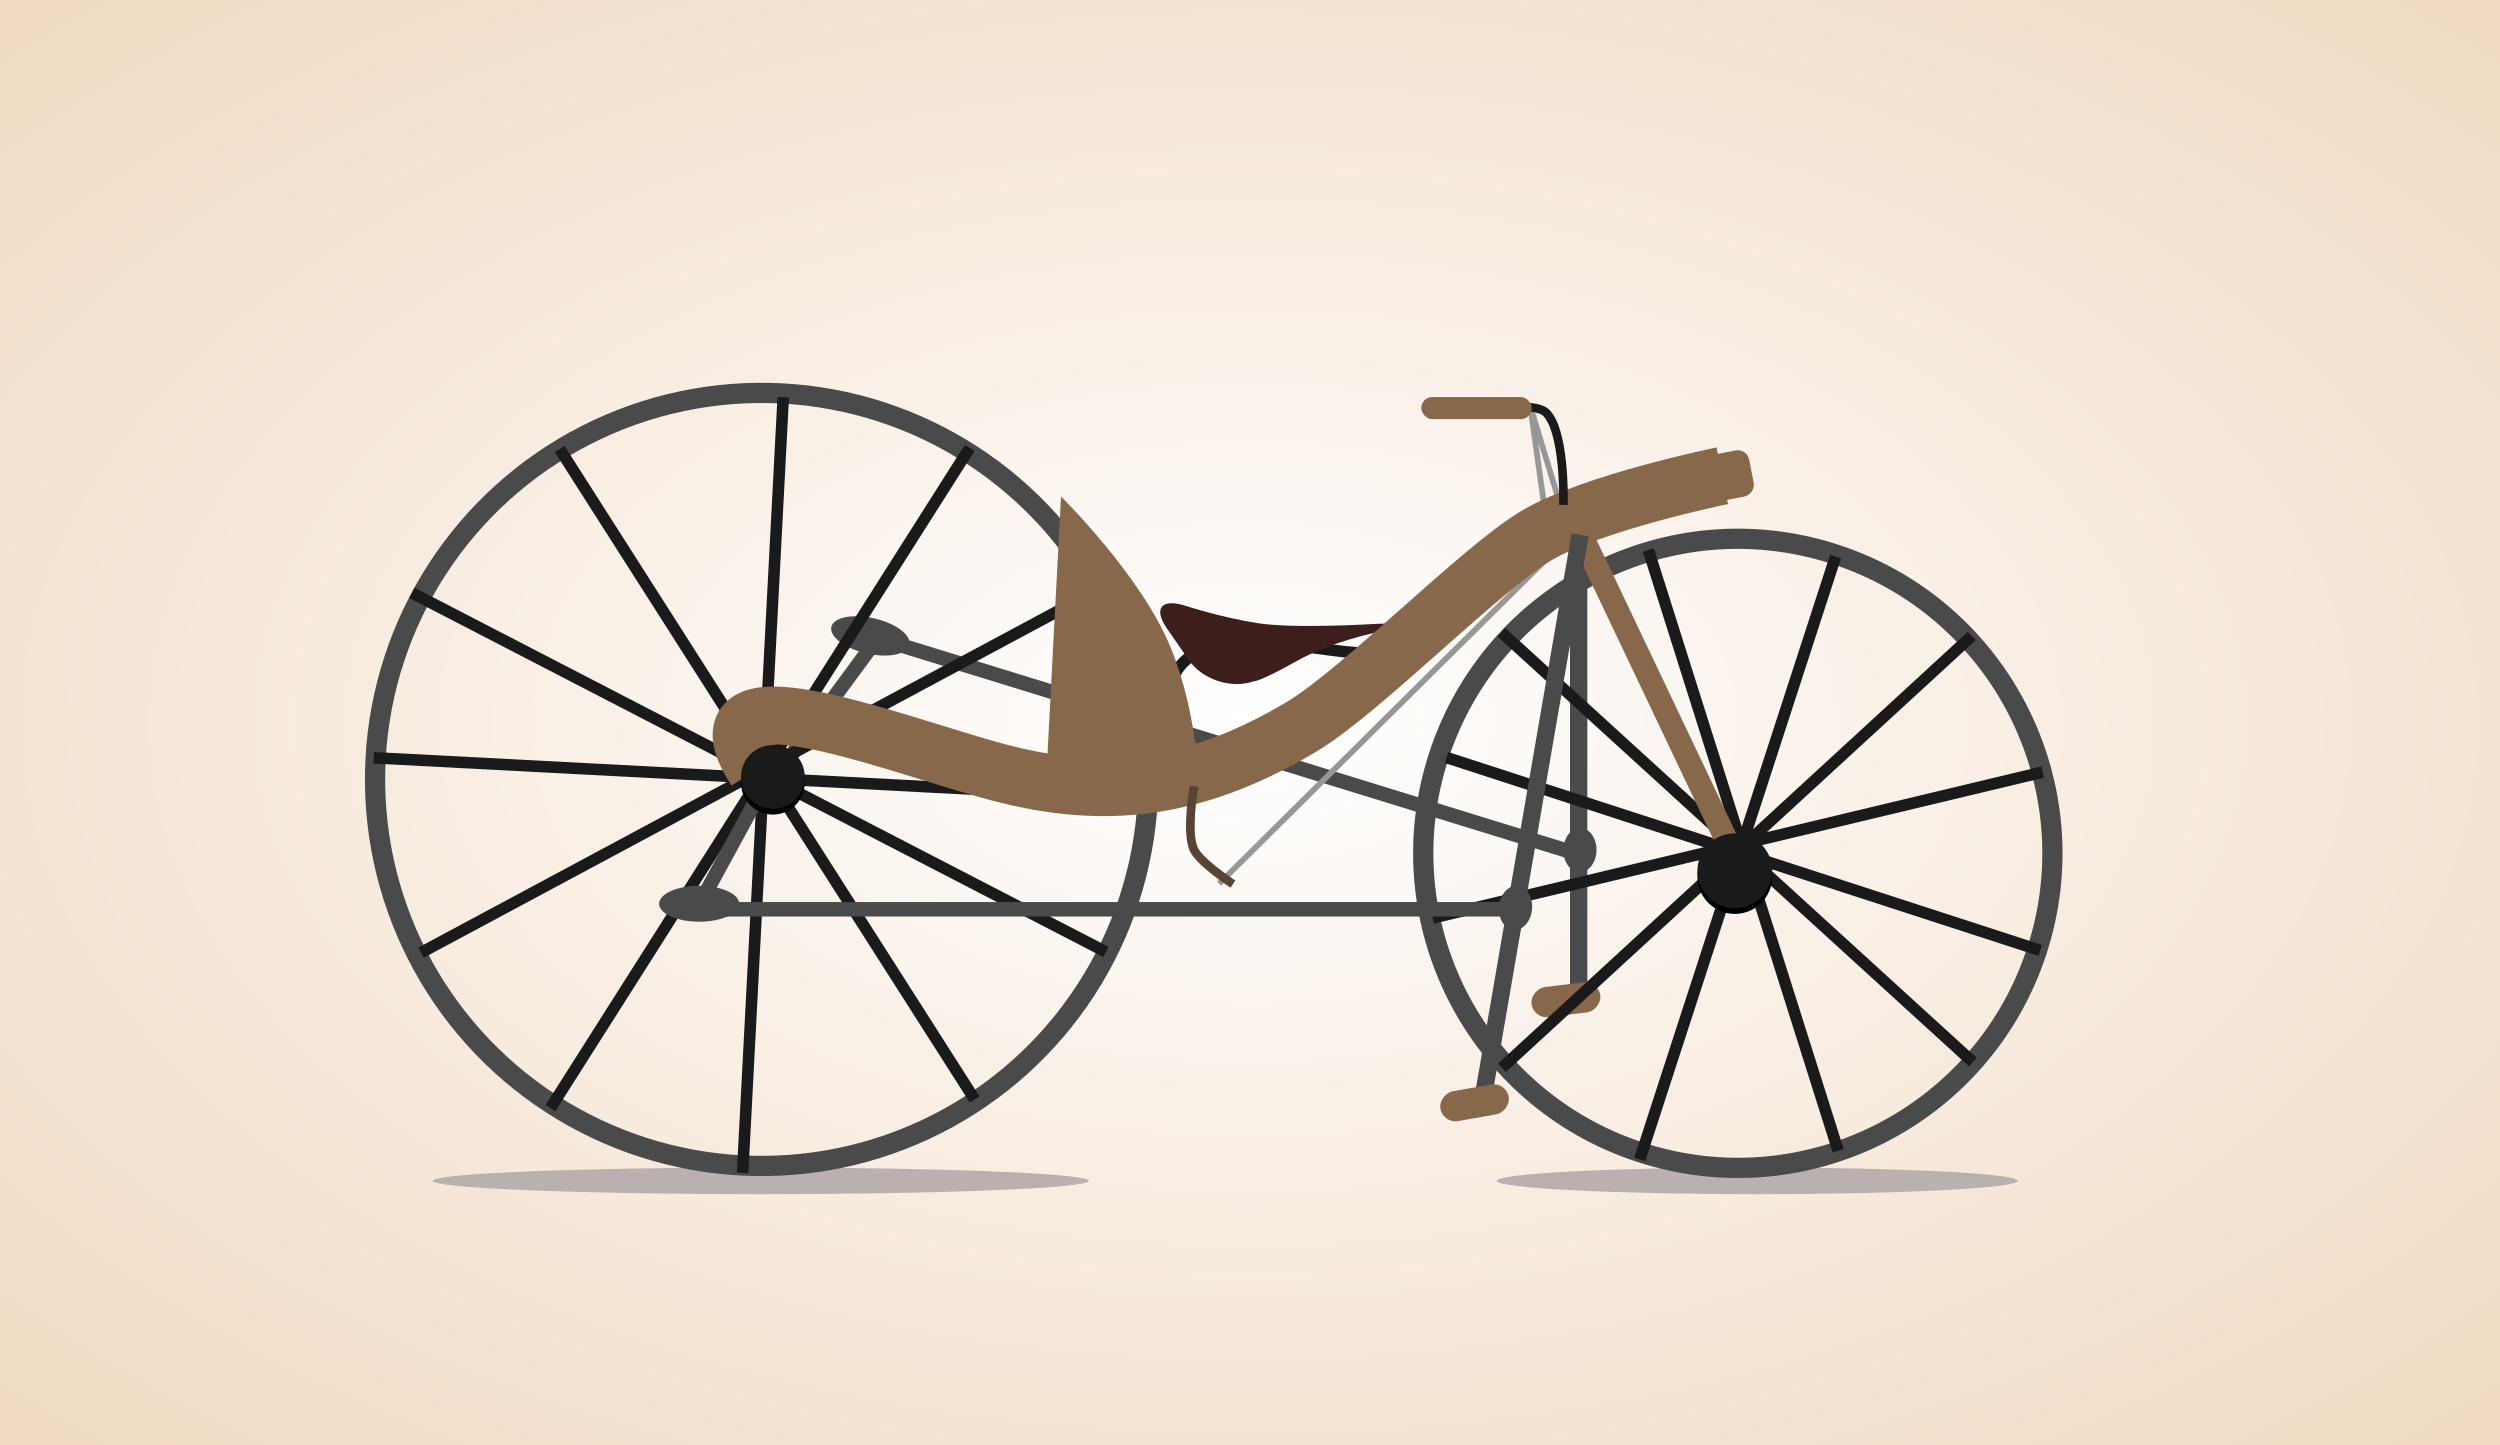 <?xml version="1.0" encoding="UTF-8" standalone="no"?>
<svg width="865px" height="500px" viewBox="0 0 865 500" version="1.1" xmlns="http://www.w3.org/2000/svg" xmlns:xlink="http://www.w3.org/1999/xlink">
    <!-- Generator: Sketch 39.1 (31720) - http://www.bohemiancoding.com/sketch -->
    <title>1839</title>
    <desc>Created with Sketch.</desc>
    <defs>
        <radialGradient cx="50%" cy="50%" fx="50%" fy="50%" r="77.24%" id="radialGradient-1">
            <stop stop-color="#FFFFFF" offset="0%"></stop>
            <stop stop-color="#EED5BB" offset="100%"></stop>
        </radialGradient>
        <filter x="-50%" y="-50%" width="200%" height="200%" filterUnits="objectBoundingBox" id="filter-2">
            <feGaussianBlur stdDeviation="1.978" in="SourceGraphic"></feGaussianBlur>
        </filter>
        <filter x="-50%" y="-50%" width="200%" height="200%" filterUnits="objectBoundingBox" id="filter-3">
            <feGaussianBlur stdDeviation="1.978" in="SourceGraphic"></feGaussianBlur>
        </filter>
        <ellipse id="path-4" cx="108.487" cy="163.901" rx="12.942" ry="12.939"></ellipse>
        <filter x="-50%" y="-50%" width="200%" height="200%" filterUnits="objectBoundingBox" id="filter-5">
            <feOffset dx="0" dy="2" in="SourceAlpha" result="shadowOffsetOuter1"></feOffset>
            <feGaussianBlur stdDeviation="2" in="shadowOffsetOuter1" result="shadowBlurOuter1"></feGaussianBlur>
            <feColorMatrix values="0 0 0 0 0   0 0 0 0 0   0 0 0 0 0  0 0 0 0.5 0" type="matrix" in="shadowBlurOuter1"></feColorMatrix>
        </filter>
        <rect id="path-6" x="43.693" y="28.29" width="23.886" height="26.753" rx="4"></rect>
        <mask id="mask-7" maskContentUnits="userSpaceOnUse" maskUnits="objectBoundingBox" x="0" y="0" width="23.886" height="26.753" fill="white">
            <use xlink:href="#path-6"></use>
        </mask>
        <ellipse id="path-8" cx="26.318" cy="11.029" rx="11.031" ry="11.029"></ellipse>
        <filter x="-50%" y="-50%" width="200%" height="200%" filterUnits="objectBoundingBox" id="filter-9">
            <feOffset dx="0" dy="2" in="SourceAlpha" result="shadowOffsetOuter1"></feOffset>
            <feGaussianBlur stdDeviation="2" in="shadowOffsetOuter1" result="shadowBlurOuter1"></feGaussianBlur>
            <feColorMatrix values="0 0 0 0 0   0 0 0 0 0   0 0 0 0 0  0 0 0 0.5 0" type="matrix" in="shadowBlurOuter1"></feColorMatrix>
        </filter>
    </defs>
    <g id="Page-1" stroke="none" stroke-width="1" fill="none" fill-rule="evenodd">
        <g id="1839">
            <g id="background" fill="url(#radialGradient-1)">
                <rect x="0" y="0" width="865" height="500"></rect>
            </g>
            <g id="group" transform="translate(122, 124)">
                <ellipse id="front-shadow" fill="#BAB0B0" filter="url(#filter-2)" cx="486.015" cy="284.569" rx="90.124" ry="4.621"></ellipse>
                <ellipse id="back-shadow" fill="#BAB0B0" filter="url(#filter-3)" cx="141.24" cy="284.569" rx="113.532" ry="4.621"></ellipse>
                <g id="left-pedal" transform="translate(305.587, 143.058) scale(1, -1) translate(-305.587, -143.058) translate(178.587, 57.558)">
                    <path d="M242.29,58.009 L0.56,132.535" id="Line-Copy-3" stroke="#4A4A4A" stroke-width="5" stroke-linecap="square"></path>
                    <path d="M245.634,169.866 L245.634,7.439" id="Line" stroke="#4A4A4A" stroke-width="6" stroke-linecap="square" transform="translate(246.029, 88.379) scale(1, -1) translate(-246.029, -88.379) "></path>
                    <rect id="Rectangle-52-Copy" fill="#88684A" transform="translate(241.225, 6.657) scale(1, -1) rotate(-97) translate(-241.225, -6.657) " x="235.989" y="-5.324" width="10.472" height="23.963" rx="5.236"></rect>
                </g>
                <g id="saddle" transform="translate(163.382, 77.392)">
                    <path d="M116.421,59.952 C131.708,55.174 177.008,73.607 190.468,53.263 C208.622,25.826 175.181,20.778 175.181,20.778" id="Path-64" stroke="#1A1A1A" stroke-width="4" transform="translate(156.144, 41.919) scale(-1, -1) translate(-156.144, -41.919) "></path>
                    <path d="M151.643,26.033 C154.807,13.262 155.472,-14.872 155.472,-14.872 C155.801,-23.132 157.031,-23.194 158.397,-15.038 C158.397,-15.038 160.003,0.681 165.986,13.89 C171.969,27.098 171.544,28.912 171.544,28.912 C173.646,36.902 169.519,46.706 162.336,50.802 L150.778,57.395 C143.59,61.494 140.267,58.594 143.261,50.887 C143.261,50.887 148.478,38.804 151.643,26.033 Z" fill="#3C1E1C" transform="translate(157.127, 19.072) rotate(-275) translate(-157.127, -19.072) "></path>
                    <ellipse id="Oval-130-Copy-3" fill="#4A4A4A" transform="translate(15.765, 18.631) rotate(-347) translate(-15.765, -18.631) " cx="15.765" cy="18.631" rx="13.854" ry="6.21"></ellipse>
                </g>
                <g id="backwheel" transform="translate(219.841, 147.964) rotate(-357) translate(-219.841, -147.964) translate(7.341, 11.464)">
                    <ellipse id="rim" stroke="#4A4A4A" stroke-width="7" cx="134.177" cy="138.324" rx="133.763" ry="133.74"></ellipse>
                    <path d="M170.248,89.572 L142.199,132.127" id="Line-Copy-8" stroke="#4A4A4A" stroke-width="5" stroke-linecap="square"></path>
                    <path d="M134.719,7.875 L134.719,272.578" id="Line" stroke="#1A1A1A" stroke-width="4" stroke-linecap="square"></path>
                    <path d="M199.049,21.772 L68.152,253.947" id="Line-Copy-4" stroke="#1A1A1A" stroke-width="4" stroke-linecap="square"></path>
                    <path d="M251.599,63.812 L21.335,203.308" id="Line-Copy-5" stroke="#1A1A1A" stroke-width="4" stroke-linecap="square"></path>
                    <path d="M232.49,35.148 C232.49,35.148 261.631,60.946 273.096,85.31 C284.562,109.674 285.517,135.471 285.517,135.471 L232.49,135.471 L232.49,35.148 Z" id="Rectangle-79" fill="#88684A"></path>
                    <path d="M1.748,137.859 L266.848,137.859" id="Line" stroke="#1A1A1A" stroke-width="4" stroke-linecap="square"></path>
                    <path d="M11.78,81.01 L254.465,190.887" id="Line-Copy-6" stroke="#1A1A1A" stroke-width="4" stroke-linecap="square"></path>
                    <path d="M59.553,29.416 L212.425,243.437" id="Line-Copy-7" stroke="#1A1A1A" stroke-width="4" stroke-linecap="square"></path>
                    <ellipse id="Oval-130-Copy" fill="#4A4A4A" transform="translate(418.203, 147.916) rotate(-2) translate(-418.203, -147.916) " cx="418.203" cy="147.916" rx="5.733" ry="7.644"></ellipse>
                </g>
                <g id="frontwheel" transform="translate(481.988, 170.515) rotate(-342) translate(-481.988, -170.515) translate(370.488, 59.515)">
                    <ellipse id="rim" stroke="#4A4A4A" stroke-width="7" cx="109.161" cy="112.535" rx="108.824" ry="108.805"></ellipse>
                    <path d="M109.602,6.407 L109.602,221.759" id="Line" stroke="#1A1A1A" stroke-width="4" stroke-linecap="square"></path>
                    <path d="M161.938,17.713 L55.445,206.601" id="Line-Copy-4" stroke="#1A1A1A" stroke-width="4" stroke-linecap="square"></path>
                    <path d="M199.049,54.257 L17.357,165.403" id="Line-Copy-5" stroke="#1A1A1A" stroke-width="4" stroke-linecap="square"></path>
                    <path d="M5.092,112.157 L217.096,112.157" id="Line" stroke="#1A1A1A" stroke-width="4" stroke-linecap="square"></path>
                    <path d="M9.584,65.906 L207.022,155.298" id="Line-Copy-6" stroke="#1A1A1A" stroke-width="4" stroke-linecap="square"></path>
                    <path d="M48.45,23.931 L172.82,198.05" id="Line-Copy-7" stroke="#1A1A1A" stroke-width="4" stroke-linecap="square"></path>
                </g>
                <g id="body" transform="translate(133.763, 16.243)">
                    <polyline id="Line" stroke="#979797" stroke-width="2" stroke-linecap="square" points="166.727 164.816 280.903 51.594 273.737 0.478 283.77 33.441"></polyline>
                    <rect id="Rectangle-64-Copy" fill="#88684A" transform="translate(339.446, 24.907) rotate(-281) translate(-339.446, -24.907) " x="331.325" y="13.919" width="16.243" height="21.975" rx="4"></rect>
                    <path d="M5.733,126.12 C-18.154,89.335 50.639,116.088 86.469,126.12 C122.298,136.152 154.251,135.179 194.435,111.31 C215.32,98.905 256.539,56.372 276.126,44.906 C295.713,33.441 340.141,24.364 340.141,24.364" id="Path-63" stroke="#88684A" stroke-width="20"></path>
                    <path d="M157.172,133.286 C157.172,133.286 154.737,147.17 157.172,153.35 C158.878,157.68 169.593,164.816 169.593,164.816" id="Line" stroke="#574432" stroke-width="3" stroke-linecap="square"></path>
                </g>
                <g id="handle" transform="translate(369.76, 13.376)">
                    <path d="M110.216,162.993 L55.416,47.773" id="Line" stroke="#88684A" stroke-width="8" stroke-linecap="square"></path>
                    <g id="Oval-10">
                        <use fill="black" fill-opacity="1" filter="url(#filter-5)" xlink:href="#path-4"></use>
                        <use fill="#1A1A1A" fill-rule="evenodd" xlink:href="#path-4"></use>
                    </g>
                    <path d="M49.206,35.829 C49.206,35.829 49.667,11.185 42.995,5.255 C38.202,0.994 14.81,5.255 14.81,5.255" id="Line" stroke="#1A1A1A" stroke-width="3" stroke-linecap="square"></path>
                    <use id="Rectangle-64" stroke="#88684A" mask="url(#mask-7)" stroke-width="2" fill="#88684A" transform="translate(55.636, 41.667) rotate(-293) translate(-55.636, -41.667) " xlink:href="#path-6"></use>
                    <rect id="Rectangle-51" fill="#88684A" x="0" y="0" width="38.218" height="7.644" rx="3.822"></rect>
                </g>
                <g id="back-attacher" transform="translate(119.097, 133.785)">
                    <path d="M284.582,56.828 L0.812,56.828" id="Line" stroke="#4A4A4A" stroke-width="5" stroke-linecap="square"></path>
                    <path d="M21.02,18.154 L4.634,48.229" id="Line-Copy" stroke="#4A4A4A" stroke-width="5" stroke-linecap="square"></path>
                    <g id="Oval-10">
                        <use fill="black" fill-opacity="1" filter="url(#filter-9)" xlink:href="#path-8"></use>
                        <use fill="#1A1A1A" fill-rule="evenodd" xlink:href="#path-8"></use>
                    </g>
                </g>
                <g id="right-pedal" transform="translate(106.055, 64.015)">
                    <path d="M284.725,193.957 L318.166,0" id="Line-Copy-2" stroke="#4A4A4A" stroke-width="6" stroke-linecap="square"></path>
                    <ellipse id="Oval-130" fill="#4A4A4A" transform="translate(296.319, 126.12) rotate(-355) translate(-296.319, -126.12) " cx="296.319" cy="126.12" rx="5.733" ry="7.644"></ellipse>
                    <ellipse id="Oval-130-Copy-2" fill="#4A4A4A" cx="13.854" cy="124.687" rx="13.854" ry="6.21"></ellipse>
                    <rect id="Rectangle-52" fill="#88684A" transform="translate(282.146, 193.55) rotate(-100) translate(-282.146, -193.55) " x="276.911" y="181.569" width="10.472" height="23.963" rx="5.236"></rect>
                </g>
            </g>
        </g>
    </g>
</svg>